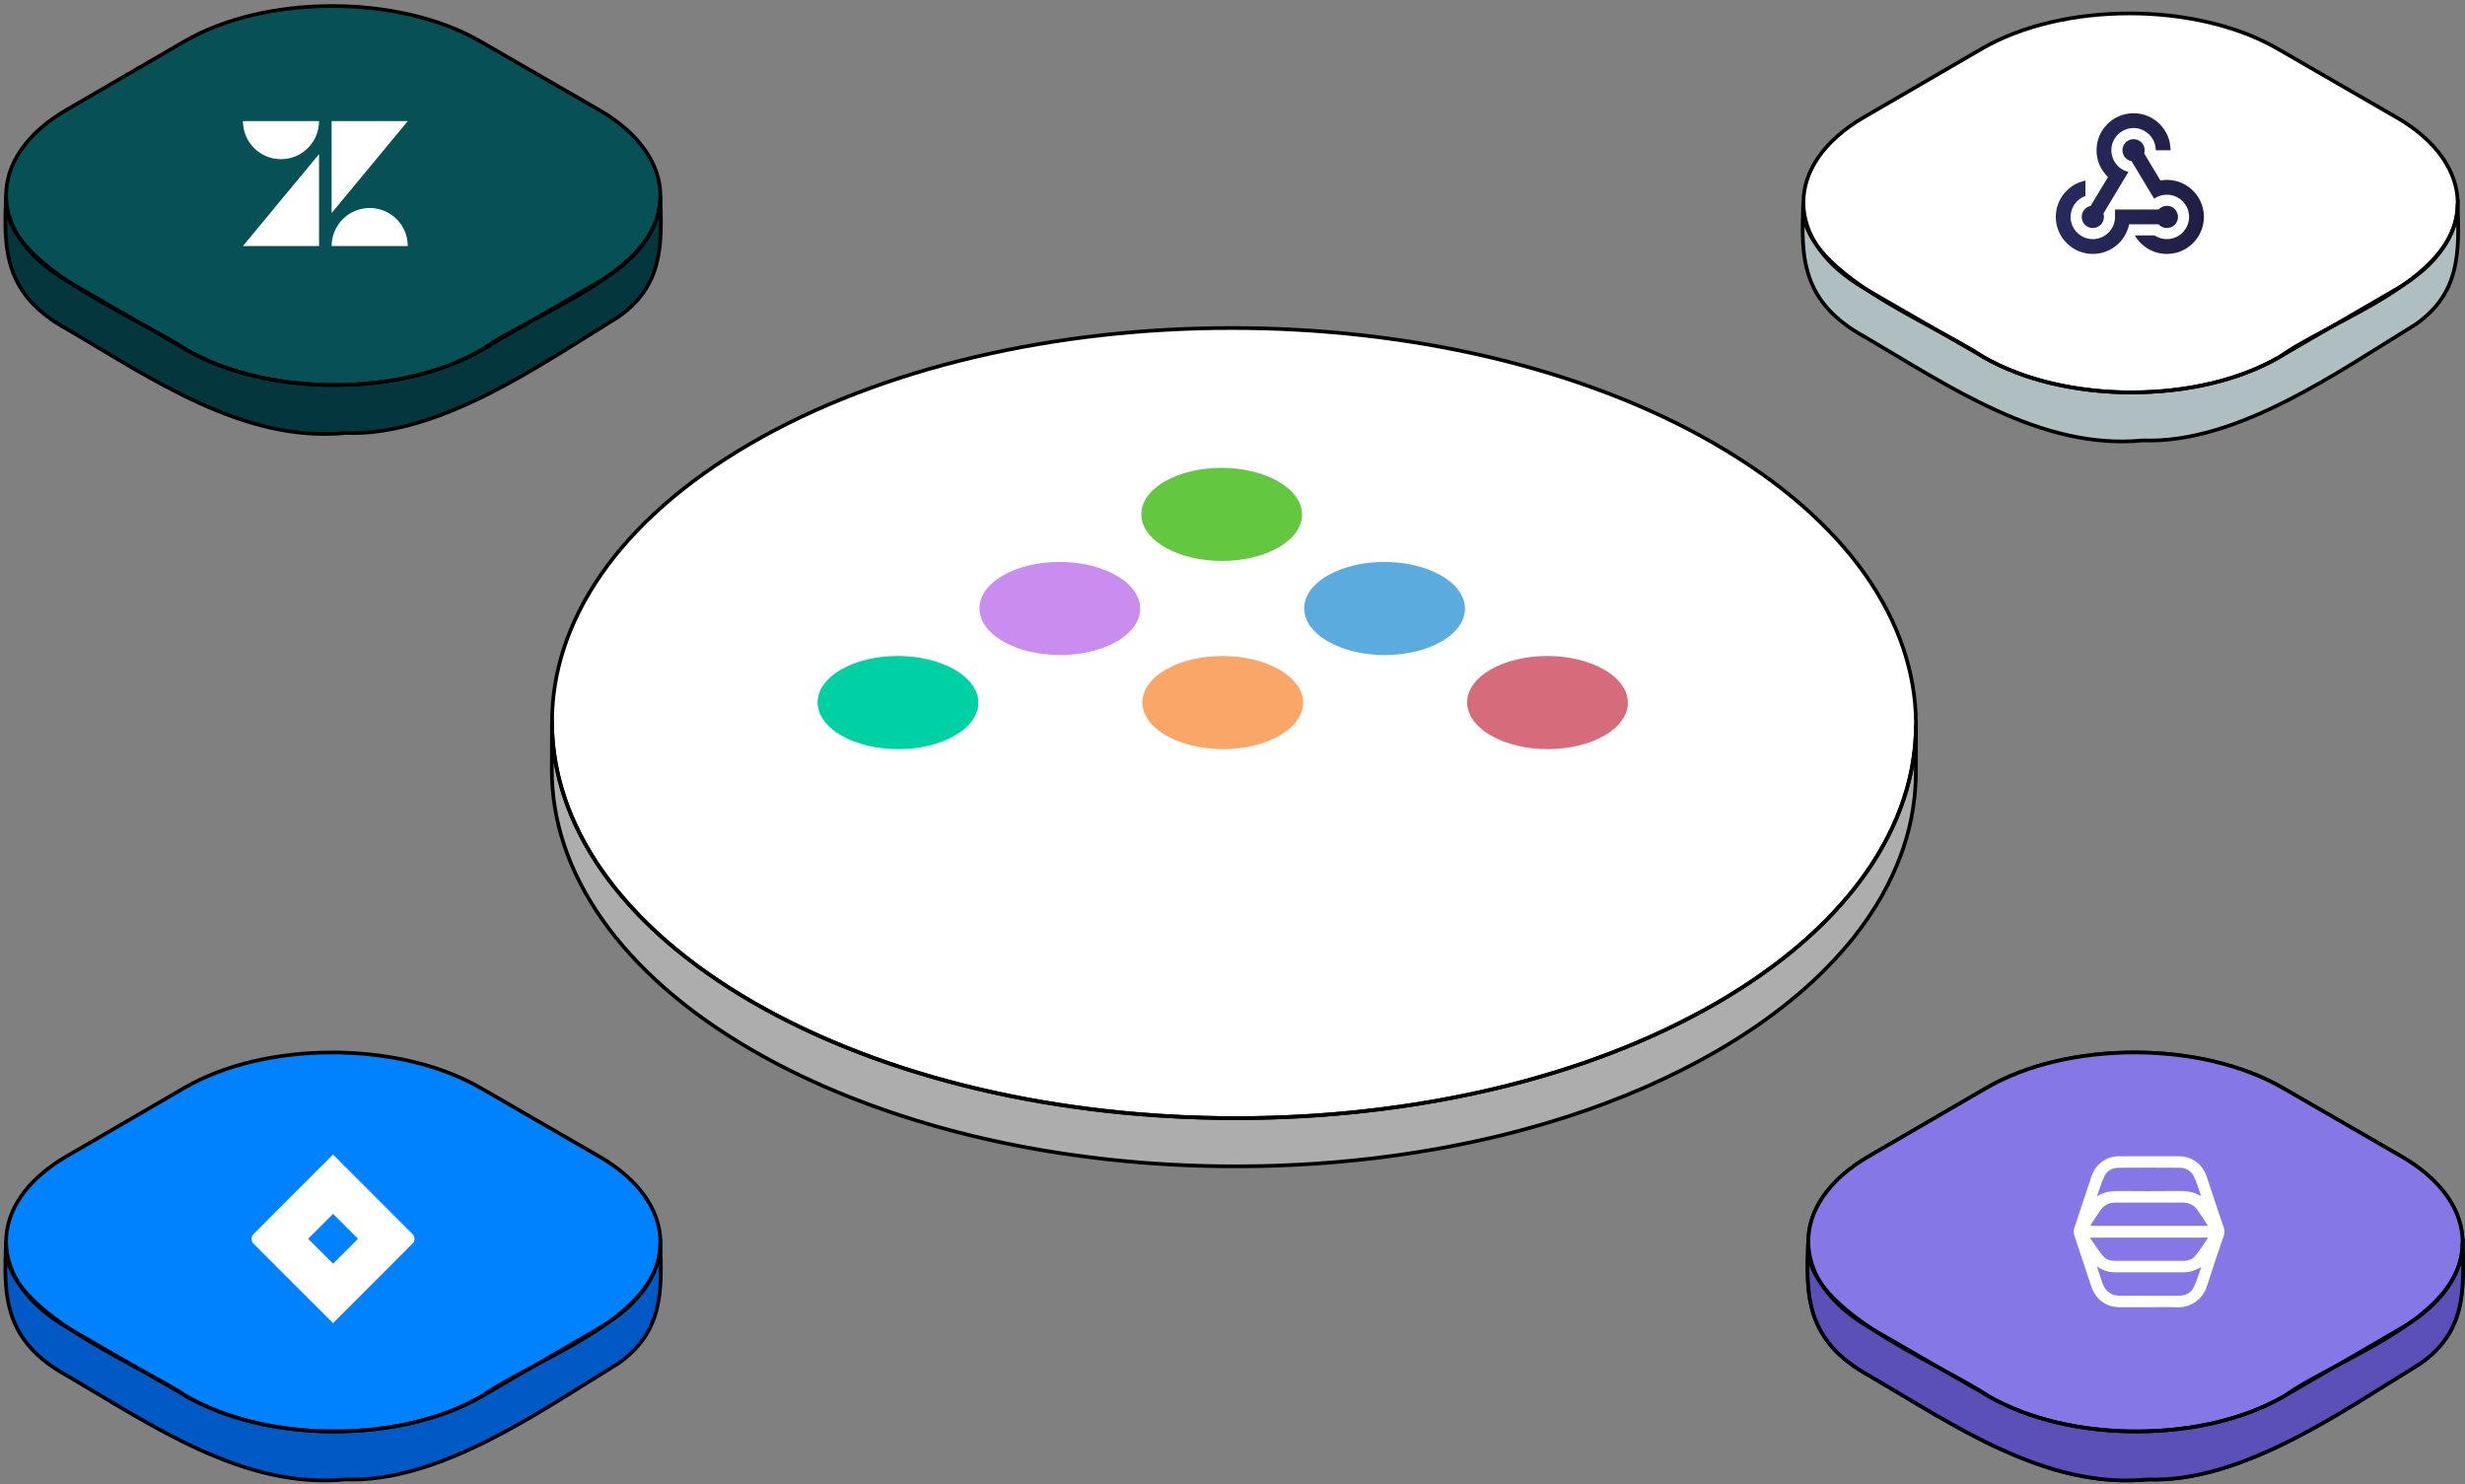 <svg width="387" height="233" viewBox="0 0 387 233" fill="none" xmlns="http://www.w3.org/2000/svg">
<rect x="0" y="0" width="387" height="233" fill="#808080" stroke="none"/>
<g clip-path="url(#clip0_7808_31656)">
<path d="M300.777 115.028C300.766 115.295 300.754 115.568 300.737 115.834C300.725 116.072 300.708 116.304 300.69 116.536C300.667 116.808 300.644 117.075 300.615 117.348C300.592 117.579 300.569 117.811 300.54 118.043C300.505 118.316 300.47 118.588 300.43 118.861C300.395 119.093 300.366 119.319 300.331 119.551C300.285 119.823 300.232 120.102 300.186 120.374C300.145 120.6 300.105 120.826 300.058 121.052C300 121.325 299.943 121.592 299.879 121.864C299.827 122.09 299.78 122.316 299.722 122.543C299.653 122.815 299.577 123.088 299.502 123.366C299.444 123.586 299.386 123.812 299.322 124.033C299.241 124.311 299.154 124.589 299.061 124.868C298.992 125.082 298.928 125.297 298.858 125.511C298.76 125.801 298.655 126.091 298.551 126.375C298.476 126.578 298.412 126.781 298.336 126.984C298.174 127.413 298.006 127.836 297.826 128.259C297.797 128.329 297.768 128.404 297.739 128.474C297.531 128.973 297.31 129.465 297.078 129.958C297.009 130.109 296.928 130.26 296.858 130.411C296.696 130.753 296.527 131.095 296.354 131.431C296.255 131.622 296.151 131.814 296.046 132.005C295.89 132.306 295.727 132.602 295.565 132.898C295.466 133.072 295.362 133.246 295.263 133.42C295.066 133.756 294.869 134.092 294.666 134.429C294.545 134.626 294.423 134.823 294.295 135.02C294.098 135.333 293.901 135.64 293.692 135.953C293.559 136.156 293.42 136.359 293.281 136.562C293.072 136.87 292.857 137.171 292.637 137.478C292.492 137.675 292.353 137.878 292.202 138.076C291.97 138.389 291.732 138.702 291.489 139.015C291.35 139.195 291.216 139.374 291.072 139.554C290.637 140.099 290.19 140.644 289.732 141.183C289.657 141.276 289.57 141.363 289.494 141.456C289.1 141.908 288.694 142.36 288.283 142.813C288.132 142.975 287.975 143.143 287.819 143.305C287.436 143.711 287.048 144.111 286.653 144.511C286.514 144.651 286.381 144.79 286.242 144.929C285.714 145.456 285.169 145.972 284.612 146.494C284.404 146.686 284.189 146.877 283.98 147.068C283.714 147.312 283.447 147.55 283.175 147.793C282.948 147.99 282.722 148.182 282.49 148.379C282.218 148.616 281.94 148.848 281.661 149.08C281.424 149.277 281.186 149.469 280.942 149.66C280.658 149.892 280.374 150.118 280.084 150.35C279.835 150.547 279.58 150.738 279.325 150.936C279.035 151.156 278.745 151.382 278.449 151.602C278.188 151.799 277.922 151.991 277.655 152.182C277.353 152.402 277.058 152.617 276.75 152.837C276.478 153.029 276.2 153.22 275.927 153.411C275.62 153.626 275.307 153.84 274.994 154.049C274.709 154.24 274.42 154.426 274.135 154.617C273.817 154.826 273.498 155.035 273.173 155.244C272.877 155.429 272.582 155.615 272.28 155.8C271.95 156.003 271.619 156.212 271.289 156.415C270.761 156.734 270.228 157.053 269.688 157.366C268.888 157.829 268.076 158.282 267.259 158.728C267.021 158.856 266.783 158.983 266.546 159.111C265.914 159.453 265.276 159.783 264.632 160.114C264.412 160.224 264.198 160.34 263.977 160.45C263.142 160.873 262.296 161.285 261.443 161.685C261.293 161.755 261.142 161.824 260.991 161.894C260.272 162.23 259.548 162.561 258.817 162.885C258.556 163.001 258.295 163.117 258.034 163.227C257.321 163.535 256.602 163.842 255.877 164.138C255.698 164.213 255.518 164.288 255.338 164.364C254.445 164.723 253.547 165.077 252.642 165.425C252.416 165.512 252.19 165.593 251.964 165.68C251.256 165.947 250.543 166.208 249.824 166.463C249.552 166.561 249.279 166.654 249.007 166.753C248.143 167.054 247.279 167.344 246.409 167.628C246.34 167.651 246.27 167.675 246.195 167.698C245.406 167.953 244.612 168.202 243.812 168.446C243.62 168.504 243.423 168.562 243.226 168.62C242.617 168.799 242.014 168.985 241.4 169.159C241.098 169.246 240.791 169.327 240.489 169.414C239.979 169.553 239.475 169.698 238.964 169.837C238.628 169.93 238.286 170.017 237.944 170.104C237.463 170.231 236.987 170.353 236.506 170.475C236.147 170.562 235.787 170.649 235.428 170.736C234.958 170.852 234.494 170.962 234.025 171.072C233.653 171.159 233.282 171.24 232.911 171.327C232.453 171.432 231.989 171.536 231.526 171.635C231.149 171.716 230.766 171.797 230.383 171.872C229.925 171.971 229.467 172.064 229.003 172.156C228.615 172.232 228.232 172.307 227.844 172.383C227.386 172.47 226.928 172.556 226.464 172.643C226.128 172.707 225.791 172.765 225.455 172.823C224.672 172.962 223.89 173.096 223.101 173.223C222.858 173.264 222.608 173.304 222.365 173.345C221.356 173.507 220.347 173.658 219.332 173.797C219.112 173.826 218.897 173.855 218.677 173.884C217.86 173.994 217.036 174.105 216.219 174.203C215.911 174.238 215.604 174.279 215.291 174.313C214.445 174.412 213.598 174.505 212.746 174.592C212.549 174.609 212.351 174.632 212.154 174.655C211.232 174.748 210.311 174.829 209.389 174.91C209.238 174.922 209.081 174.934 208.931 174.945C208.159 175.009 207.388 175.067 206.611 175.119C206.293 175.142 205.968 175.16 205.649 175.177C205.04 175.218 204.431 175.253 203.817 175.282C203.457 175.299 203.098 175.316 202.738 175.334C202.159 175.363 201.579 175.386 200.999 175.409C200.616 175.421 200.234 175.438 199.851 175.45C199.364 175.467 198.877 175.479 198.39 175.49C197.99 175.502 197.59 175.508 197.19 175.513C196.697 175.519 196.204 175.525 195.717 175.531C195.323 175.531 194.923 175.537 194.528 175.537C194.03 175.537 193.531 175.537 193.032 175.537C192.644 175.537 192.255 175.537 191.867 175.531C191.357 175.525 190.847 175.513 190.336 175.502C189.959 175.496 189.577 175.49 189.2 175.479C188.73 175.467 188.261 175.45 187.791 175.432C187.391 175.421 186.991 175.409 186.591 175.392C186.115 175.374 185.64 175.351 185.164 175.328C184.77 175.311 184.382 175.293 183.987 175.27C183.5 175.241 183.019 175.212 182.538 175.183C182.155 175.16 181.773 175.137 181.396 175.113C180.897 175.079 180.398 175.038 179.894 175.003C179.529 174.974 179.163 174.951 178.804 174.922C178.288 174.882 177.772 174.829 177.256 174.783C176.914 174.754 176.566 174.725 176.224 174.69C175.644 174.632 175.07 174.568 174.49 174.51C174.212 174.481 173.928 174.452 173.65 174.423C172.791 174.325 171.939 174.226 171.087 174.116C170.977 174.105 170.866 174.087 170.756 174.07C170.014 173.977 169.272 173.878 168.536 173.774C168.321 173.745 168.112 173.71 167.898 173.681C167.243 173.589 166.588 173.49 165.938 173.386C165.619 173.333 165.3 173.281 164.981 173.229C164.442 173.142 163.897 173.055 163.358 172.962C163.004 172.899 162.651 172.835 162.297 172.771C161.793 172.678 161.288 172.591 160.789 172.499C160.424 172.429 160.059 172.354 159.694 172.284C159.207 172.191 158.725 172.093 158.244 171.994C157.902 171.925 157.554 171.849 157.212 171.78C156.655 171.664 156.105 171.542 155.548 171.42C155.2 171.345 154.846 171.264 154.499 171.182C153.954 171.055 153.409 170.927 152.869 170.8C152.527 170.719 152.191 170.637 151.849 170.55C151.281 170.411 150.718 170.266 150.15 170.116C149.843 170.034 149.535 169.959 149.234 169.878C148.538 169.692 147.848 169.501 147.158 169.31C146.996 169.263 146.828 169.217 146.665 169.17C145.674 168.886 144.694 168.591 143.714 168.289C143.453 168.208 143.187 168.127 142.926 168.046C142.137 167.796 141.349 167.541 140.566 167.28C140.351 167.211 140.137 167.141 139.922 167.066C138.966 166.741 138.015 166.405 137.07 166.063C136.861 165.987 136.652 165.906 136.449 165.831C135.684 165.547 134.919 165.257 134.165 164.961C133.933 164.868 133.707 164.781 133.475 164.689C132.298 164.219 131.132 163.738 129.979 163.239C129.782 163.152 129.59 163.071 129.393 162.984C128.239 162.479 127.097 161.958 125.972 161.424C125.804 161.343 125.636 161.262 125.462 161.181C124.314 160.63 123.178 160.062 122.064 159.476C121.954 159.418 121.844 159.354 121.728 159.296C120.557 158.676 119.403 158.044 118.267 157.389C97.156 145.201 86.615 129.205 86.662 113.231L86.638 120.792C86.592 136.765 97.139 152.762 118.243 164.949C119.374 165.605 120.534 166.237 121.705 166.857C121.815 166.915 121.931 166.979 122.041 167.037C123.16 167.622 124.291 168.191 125.439 168.741C125.607 168.823 125.775 168.904 125.949 168.985C127.074 169.518 128.216 170.04 129.364 170.545C129.561 170.632 129.753 170.713 129.95 170.8C131.104 171.298 132.269 171.78 133.446 172.249C133.527 172.284 133.608 172.319 133.689 172.348C133.84 172.406 133.991 172.458 134.136 172.516C134.895 172.812 135.655 173.102 136.42 173.386C136.629 173.461 136.832 173.542 137.041 173.618C137.986 173.96 138.937 174.296 139.893 174.621C140.108 174.696 140.322 174.766 140.537 174.835C141.32 175.096 142.102 175.351 142.897 175.6C143.158 175.682 143.419 175.769 143.685 175.85C144.665 176.151 145.645 176.447 146.636 176.731C146.654 176.731 146.671 176.743 146.689 176.748C146.839 176.789 146.984 176.83 147.135 176.87C147.825 177.062 148.515 177.253 149.211 177.438C149.518 177.52 149.825 177.595 150.127 177.676C150.689 177.821 151.258 177.966 151.826 178.111C152.162 178.192 152.504 178.279 152.846 178.36C153.391 178.494 153.936 178.621 154.481 178.743C154.829 178.824 155.177 178.9 155.525 178.981C156.076 179.102 156.632 179.224 157.189 179.34C157.415 179.387 157.635 179.439 157.856 179.485C157.977 179.508 158.099 179.532 158.215 179.555C158.696 179.653 159.183 179.746 159.665 179.845C160.03 179.914 160.395 179.99 160.766 180.059C161.265 180.152 161.769 180.245 162.274 180.332C162.627 180.395 162.981 180.459 163.335 180.523C163.874 180.616 164.413 180.703 164.958 180.79C165.277 180.842 165.596 180.894 165.915 180.946C166.57 181.051 167.225 181.143 167.88 181.242C168.078 181.271 168.275 181.3 168.472 181.329C168.483 181.329 168.501 181.329 168.512 181.329C169.255 181.433 170.003 181.532 170.751 181.63C170.855 181.642 170.959 181.659 171.064 181.671C171.916 181.781 172.768 181.88 173.626 181.978C173.905 182.007 174.189 182.036 174.467 182.065C175.047 182.129 175.621 182.187 176.201 182.245C176.543 182.28 176.891 182.309 177.233 182.338C177.749 182.384 178.265 182.436 178.781 182.477C178.816 182.477 178.85 182.483 178.879 182.489C179.21 182.518 179.54 182.535 179.871 182.564C180.369 182.604 180.868 182.645 181.373 182.674C181.755 182.703 182.138 182.72 182.515 182.744C182.996 182.773 183.483 182.807 183.964 182.831C184.359 182.854 184.747 182.871 185.141 182.889C185.617 182.912 186.092 182.935 186.568 182.952C186.968 182.97 187.368 182.981 187.768 182.993C188.237 183.01 188.707 183.028 189.177 183.039C189.264 183.039 189.345 183.045 189.432 183.045C189.728 183.051 190.023 183.057 190.313 183.063C190.823 183.074 191.334 183.086 191.844 183.092C192.232 183.092 192.621 183.097 193.009 183.097C193.508 183.097 194.006 183.097 194.505 183.097C194.899 183.097 195.299 183.097 195.694 183.092C196.187 183.092 196.679 183.08 197.166 183.074C197.566 183.068 197.967 183.057 198.367 183.051C198.854 183.039 199.341 183.028 199.828 183.01C200.019 183.005 200.21 182.999 200.396 182.993C200.587 182.987 200.779 182.976 200.976 182.97C201.556 182.947 202.135 182.923 202.715 182.894C203.075 182.877 203.434 182.86 203.794 182.842C204.402 182.807 205.011 182.773 205.626 182.738C205.95 182.72 206.269 182.697 206.588 182.68C207.359 182.628 208.136 182.57 208.907 182.506C209.058 182.494 209.215 182.483 209.365 182.471C210.287 182.396 211.209 182.309 212.131 182.216C212.178 182.216 212.224 182.21 212.276 182.204C212.427 182.187 212.572 182.17 212.723 182.158C213.575 182.071 214.421 181.978 215.268 181.88C215.575 181.845 215.882 181.804 216.196 181.77C217.019 181.671 217.836 181.561 218.654 181.451C218.874 181.422 219.095 181.393 219.309 181.364C220.324 181.219 221.333 181.068 222.342 180.911C222.585 180.871 222.834 180.83 223.078 180.79C223.866 180.662 224.649 180.529 225.438 180.39C225.6 180.361 225.768 180.337 225.936 180.303C226.104 180.274 226.273 180.239 226.441 180.21C226.905 180.123 227.368 180.036 227.826 179.949C228.209 179.874 228.598 179.798 228.98 179.723C229.444 179.63 229.908 179.537 230.366 179.439C230.743 179.358 231.12 179.282 231.502 179.201C231.966 179.102 232.43 178.998 232.894 178.894C233.265 178.813 233.63 178.726 234.001 178.644C234.471 178.534 234.941 178.418 235.41 178.308C235.77 178.221 236.129 178.134 236.483 178.047C236.964 177.925 237.44 177.804 237.921 177.676C238.263 177.589 238.599 177.502 238.941 177.409C239.452 177.27 239.962 177.131 240.466 176.986C240.768 176.899 241.075 176.818 241.376 176.731C241.991 176.557 242.594 176.377 243.203 176.192C243.394 176.134 243.591 176.076 243.788 176.018C244.589 175.774 245.383 175.525 246.171 175.27C246.183 175.27 246.2 175.264 246.212 175.258C246.27 175.241 246.328 175.218 246.386 175.2C247.256 174.916 248.125 174.621 248.984 174.325C249.256 174.232 249.529 174.134 249.801 174.035C250.52 173.78 251.233 173.519 251.941 173.252C252.167 173.165 252.393 173.084 252.619 172.997C253.523 172.655 254.422 172.301 255.315 171.936C255.495 171.861 255.674 171.785 255.854 171.71C256.579 171.414 257.298 171.107 258.011 170.8C258.272 170.684 258.533 170.574 258.794 170.458C259.524 170.133 260.249 169.802 260.968 169.466C261.119 169.397 261.27 169.327 261.42 169.257C262.273 168.852 263.119 168.44 263.954 168.022C264.174 167.912 264.389 167.796 264.609 167.686C265.253 167.356 265.891 167.025 266.523 166.683C266.76 166.556 266.998 166.428 267.236 166.3C268.053 165.854 268.865 165.402 269.665 164.938C270.106 164.683 270.541 164.422 270.97 164.167C271.068 164.109 271.167 164.045 271.265 163.987C271.602 163.784 271.932 163.581 272.257 163.372C272.553 163.187 272.854 163.001 273.15 162.816C273.474 162.607 273.793 162.398 274.112 162.19C274.402 161.998 274.686 161.813 274.97 161.621C275.283 161.407 275.597 161.192 275.904 160.984C276.182 160.792 276.46 160.601 276.727 160.41C277.034 160.195 277.33 159.975 277.632 159.754C277.898 159.563 278.165 159.366 278.426 159.175C278.722 158.954 279.012 158.728 279.301 158.508C279.557 158.316 279.812 158.119 280.061 157.922C280.351 157.696 280.635 157.464 280.919 157.232C281.157 157.041 281.4 156.844 281.638 156.652C281.922 156.421 282.195 156.183 282.467 155.951C282.693 155.754 282.925 155.562 283.151 155.365C283.424 155.128 283.691 154.884 283.957 154.641C284.149 154.472 284.34 154.298 284.526 154.13C284.549 154.113 284.566 154.09 284.589 154.072C285.146 153.556 285.691 153.034 286.219 152.507C286.358 152.368 286.497 152.229 286.63 152.089C287.03 151.689 287.419 151.283 287.796 150.883C287.952 150.721 288.103 150.553 288.259 150.391C288.671 149.938 289.077 149.486 289.471 149.034C289.547 148.941 289.634 148.854 289.709 148.761C290.173 148.222 290.619 147.677 291.048 147.132C291.083 147.086 291.124 147.039 291.158 146.999C291.263 146.865 291.361 146.732 291.46 146.599C291.703 146.286 291.941 145.972 292.173 145.659C292.318 145.462 292.463 145.259 292.602 145.062C292.823 144.761 293.037 144.453 293.246 144.146C293.385 143.943 293.524 143.74 293.657 143.537C293.86 143.23 294.063 142.917 294.26 142.604C294.382 142.407 294.51 142.21 294.631 142.012C294.834 141.676 295.032 141.34 295.229 141.004C295.31 140.864 295.391 140.731 295.472 140.592C295.495 140.551 295.513 140.516 295.536 140.476C295.704 140.18 295.861 139.879 296.017 139.577C296.116 139.386 296.226 139.195 296.325 139.009C296.498 138.673 296.661 138.331 296.823 137.989C296.899 137.838 296.974 137.681 297.049 137.531C297.281 137.038 297.502 136.545 297.71 136.046C297.739 135.977 297.768 135.901 297.797 135.832C297.971 135.408 298.145 134.979 298.307 134.556C298.313 134.539 298.319 134.521 298.331 134.504C298.4 134.318 298.458 134.133 298.528 133.947C298.632 133.657 298.737 133.368 298.835 133.083C298.905 132.869 298.968 132.654 299.038 132.44C299.125 132.162 299.218 131.883 299.299 131.605C299.363 131.385 299.421 131.158 299.479 130.938C299.554 130.666 299.629 130.393 299.699 130.115C299.757 129.889 299.803 129.663 299.856 129.436C299.919 129.164 299.977 128.897 300.035 128.625C300.047 128.578 300.058 128.532 300.064 128.48C300.099 128.3 300.128 128.12 300.163 127.946C300.215 127.674 300.267 127.396 300.308 127.123C300.343 126.897 300.377 126.665 300.406 126.439C300.447 126.166 300.488 125.894 300.516 125.621C300.545 125.389 300.569 125.157 300.592 124.926C300.621 124.653 300.644 124.386 300.667 124.114C300.685 123.882 300.696 123.644 300.714 123.412C300.731 123.146 300.743 122.873 300.754 122.606C300.754 122.519 300.766 122.432 300.766 122.345C300.777 122.032 300.777 121.719 300.783 121.406L300.806 113.846C300.806 114.246 300.795 114.646 300.777 115.046V115.028Z" fill="#ADADAD"/>
<path d="M269.196 69.664C311.139 93.883 311.365 133.147 269.694 157.366C228.018 181.584 160.227 181.584 118.278 157.366C76.329 133.147 76.109 93.883 117.786 69.659C159.456 45.44 227.247 45.44 269.196 69.659V69.664Z" fill="white"/>
<path d="M300.777 115.028C300.766 115.295 300.754 115.568 300.737 115.834C300.725 116.072 300.708 116.304 300.69 116.536C300.667 116.808 300.644 117.075 300.615 117.348C300.592 117.579 300.569 117.811 300.54 118.043C300.505 118.316 300.47 118.588 300.43 118.861C300.395 119.093 300.366 119.319 300.331 119.551C300.285 119.823 300.232 120.102 300.186 120.374C300.145 120.6 300.105 120.826 300.058 121.052C300 121.325 299.943 121.592 299.879 121.864C299.827 122.09 299.78 122.316 299.722 122.543C299.653 122.815 299.577 123.088 299.502 123.366C299.444 123.586 299.386 123.812 299.322 124.033C299.241 124.311 299.154 124.589 299.061 124.868C298.992 125.082 298.928 125.297 298.858 125.511C298.76 125.801 298.655 126.091 298.551 126.375C298.476 126.578 298.412 126.781 298.336 126.984C298.174 127.413 298.006 127.836 297.826 128.259C297.797 128.329 297.768 128.404 297.739 128.474C297.531 128.973 297.31 129.465 297.078 129.958C297.009 130.109 296.928 130.26 296.858 130.411C296.696 130.753 296.527 131.095 296.354 131.431C296.255 131.622 296.151 131.814 296.046 132.005C295.89 132.306 295.727 132.602 295.565 132.898C295.466 133.072 295.362 133.246 295.263 133.42C295.066 133.756 294.869 134.092 294.666 134.429C294.545 134.626 294.423 134.823 294.295 135.02C294.098 135.333 293.901 135.64 293.692 135.953C293.559 136.156 293.42 136.359 293.281 136.562C293.072 136.87 292.857 137.171 292.637 137.478C292.492 137.675 292.353 137.878 292.202 138.076C291.97 138.389 291.732 138.702 291.489 139.015C291.35 139.195 291.216 139.374 291.072 139.554C290.637 140.099 290.19 140.644 289.732 141.183C289.657 141.276 289.57 141.363 289.494 141.456C289.1 141.908 288.694 142.36 288.283 142.813C288.132 142.975 287.975 143.143 287.819 143.305C287.436 143.711 287.048 144.111 286.653 144.511C286.514 144.651 286.381 144.79 286.242 144.929C285.714 145.456 285.169 145.972 284.612 146.494C284.404 146.686 284.189 146.877 283.98 147.068C283.714 147.312 283.447 147.55 283.175 147.793C282.948 147.99 282.722 148.182 282.49 148.379C282.218 148.616 281.94 148.848 281.661 149.08C281.424 149.277 281.186 149.469 280.942 149.66C280.658 149.892 280.374 150.118 280.084 150.35C279.835 150.547 279.58 150.738 279.325 150.936C279.035 151.156 278.745 151.382 278.449 151.602C278.188 151.799 277.922 151.991 277.655 152.182C277.353 152.402 277.058 152.617 276.75 152.837C276.478 153.029 276.2 153.22 275.927 153.411C275.62 153.626 275.307 153.84 274.994 154.049C274.709 154.24 274.42 154.426 274.135 154.617C273.817 154.826 273.498 155.035 273.173 155.244C272.877 155.429 272.582 155.615 272.28 155.8C271.95 156.003 271.619 156.212 271.289 156.415C270.761 156.734 270.228 157.053 269.688 157.366C268.888 157.829 268.076 158.282 267.259 158.728C267.021 158.856 266.783 158.983 266.546 159.111C265.914 159.453 265.276 159.783 264.632 160.114C264.412 160.224 264.198 160.34 263.977 160.45C263.142 160.873 262.296 161.285 261.444 161.685C261.293 161.755 261.142 161.824 260.991 161.894C260.272 162.23 259.548 162.561 258.817 162.885C258.556 163.001 258.295 163.117 258.034 163.227C257.321 163.535 256.602 163.842 255.877 164.138C255.698 164.213 255.518 164.288 255.338 164.364C254.445 164.723 253.547 165.077 252.642 165.425C252.416 165.512 252.19 165.593 251.964 165.68C251.256 165.947 250.543 166.208 249.824 166.463C249.552 166.561 249.279 166.654 249.007 166.753C248.143 167.054 247.279 167.344 246.409 167.628C246.34 167.651 246.27 167.675 246.195 167.698C245.406 167.953 244.612 168.202 243.812 168.446C243.62 168.504 243.423 168.562 243.226 168.62C242.617 168.799 242.014 168.985 241.4 169.159C241.098 169.246 240.791 169.327 240.489 169.414C239.979 169.553 239.475 169.698 238.964 169.837C238.628 169.93 238.286 170.017 237.944 170.104C237.463 170.231 236.987 170.353 236.506 170.475C236.147 170.562 235.787 170.649 235.428 170.736C234.958 170.852 234.494 170.962 234.025 171.072C233.653 171.159 233.282 171.24 232.911 171.327C232.453 171.432 231.989 171.536 231.526 171.635C231.149 171.716 230.766 171.797 230.383 171.872C229.925 171.971 229.467 172.064 229.003 172.156C228.615 172.232 228.232 172.307 227.844 172.383C227.386 172.47 226.928 172.556 226.464 172.643C226.128 172.707 225.791 172.765 225.455 172.823C224.672 172.962 223.89 173.096 223.101 173.223C222.858 173.264 222.608 173.304 222.365 173.345C221.356 173.507 220.347 173.658 219.332 173.797C219.112 173.826 218.897 173.855 218.677 173.884C217.86 173.994 217.036 174.105 216.219 174.203C215.911 174.238 215.604 174.279 215.291 174.313C214.445 174.412 213.598 174.505 212.746 174.592C212.549 174.609 212.351 174.632 212.154 174.655C211.232 174.748 210.311 174.829 209.389 174.91C209.238 174.922 209.081 174.934 208.931 174.945C208.159 175.009 207.388 175.067 206.611 175.119C206.293 175.142 205.968 175.16 205.649 175.177C205.04 175.218 204.431 175.253 203.817 175.282C203.457 175.299 203.098 175.316 202.738 175.334C202.159 175.363 201.579 175.386 200.999 175.409C200.616 175.421 200.234 175.438 199.851 175.45C199.364 175.467 198.877 175.479 198.39 175.49C197.99 175.502 197.59 175.508 197.19 175.513C196.697 175.519 196.204 175.525 195.717 175.531C195.323 175.531 194.923 175.537 194.528 175.537C194.03 175.537 193.531 175.537 193.032 175.537C192.644 175.537 192.255 175.537 191.867 175.531C191.357 175.525 190.847 175.513 190.336 175.502C189.959 175.496 189.577 175.49 189.2 175.479C188.73 175.467 188.261 175.45 187.791 175.432C187.391 175.421 186.991 175.409 186.591 175.392C186.115 175.374 185.64 175.351 185.164 175.328C184.77 175.311 184.382 175.293 183.987 175.27C183.5 175.241 183.019 175.212 182.538 175.183C182.155 175.16 181.773 175.137 181.396 175.113C180.897 175.079 180.398 175.038 179.894 175.003C179.529 174.974 179.163 174.951 178.804 174.922C178.288 174.881 177.772 174.829 177.256 174.783C176.914 174.754 176.566 174.725 176.224 174.69C175.644 174.632 175.07 174.568 174.49 174.51C174.212 174.481 173.928 174.452 173.65 174.423C172.791 174.325 171.939 174.226 171.087 174.116C170.977 174.105 170.866 174.087 170.756 174.07C170.014 173.977 169.272 173.878 168.536 173.774C168.321 173.745 168.112 173.71 167.898 173.681C167.243 173.589 166.588 173.49 165.938 173.386C165.619 173.333 165.3 173.281 164.981 173.229C164.442 173.142 163.897 173.055 163.358 172.962C163.004 172.899 162.651 172.835 162.297 172.771C161.793 172.678 161.288 172.591 160.789 172.499C160.424 172.429 160.059 172.354 159.694 172.284C159.207 172.191 158.725 172.093 158.244 171.994C157.902 171.925 157.554 171.849 157.212 171.78C156.655 171.664 156.105 171.542 155.548 171.42C155.2 171.345 154.846 171.264 154.499 171.182C153.954 171.055 153.409 170.927 152.869 170.8C152.527 170.719 152.191 170.637 151.849 170.55C151.281 170.411 150.718 170.266 150.15 170.116C149.843 170.034 149.535 169.959 149.234 169.878C148.538 169.692 147.848 169.501 147.158 169.31C146.996 169.263 146.828 169.217 146.665 169.17C145.674 168.886 144.694 168.591 143.714 168.289C143.453 168.208 143.187 168.127 142.926 168.046C142.137 167.796 141.349 167.541 140.566 167.28C140.351 167.211 140.137 167.141 139.922 167.066C138.966 166.741 138.015 166.405 137.07 166.063C136.861 165.987 136.652 165.906 136.449 165.831C135.684 165.547 134.919 165.257 134.165 164.961C133.933 164.868 133.707 164.781 133.475 164.689C132.298 164.219 131.132 163.738 129.979 163.239C129.782 163.152 129.59 163.071 129.393 162.984C128.239 162.479 127.097 161.958 125.972 161.424C125.804 161.343 125.636 161.262 125.462 161.181C124.314 160.63 123.178 160.062 122.064 159.476C121.954 159.418 121.844 159.354 121.728 159.296C120.557 158.676 119.403 158.044 118.267 157.389C97.156 145.201 86.615 129.205 86.662 113.231L86.638 120.792C86.592 136.765 97.139 152.762 118.243 164.949C119.374 165.605 120.534 166.237 121.705 166.857C121.815 166.915 121.931 166.979 122.041 167.037C123.16 167.622 124.291 168.191 125.439 168.741C125.607 168.823 125.775 168.904 125.949 168.985C127.074 169.518 128.216 170.04 129.364 170.545C129.561 170.632 129.753 170.713 129.95 170.8C131.104 171.298 132.269 171.78 133.446 172.249C133.527 172.284 133.608 172.319 133.689 172.348C133.84 172.406 133.991 172.458 134.136 172.516C134.895 172.812 135.655 173.102 136.42 173.386C136.629 173.461 136.832 173.542 137.041 173.618C137.986 173.96 138.937 174.296 139.893 174.621C140.108 174.696 140.322 174.766 140.537 174.835C141.32 175.096 142.102 175.351 142.897 175.6C143.158 175.682 143.419 175.769 143.685 175.85C144.665 176.151 145.645 176.447 146.636 176.731C146.654 176.731 146.671 176.743 146.689 176.748C146.839 176.789 146.984 176.83 147.135 176.87C147.825 177.062 148.515 177.253 149.211 177.438C149.518 177.52 149.825 177.595 150.127 177.676C150.689 177.821 151.258 177.966 151.826 178.111C152.162 178.192 152.504 178.279 152.846 178.36C153.391 178.494 153.936 178.621 154.481 178.743C154.829 178.824 155.177 178.9 155.525 178.981C156.076 179.102 156.632 179.224 157.189 179.34C157.415 179.387 157.635 179.439 157.856 179.485C157.977 179.508 158.099 179.532 158.215 179.555C158.696 179.653 159.183 179.746 159.665 179.845C160.03 179.914 160.395 179.99 160.766 180.059C161.265 180.152 161.769 180.245 162.274 180.332C162.627 180.395 162.981 180.459 163.335 180.523C163.874 180.616 164.413 180.703 164.958 180.79C165.277 180.842 165.596 180.894 165.915 180.946C166.57 181.051 167.225 181.143 167.88 181.242C168.078 181.271 168.275 181.3 168.472 181.329C168.483 181.329 168.501 181.329 168.512 181.329C169.255 181.433 170.003 181.532 170.751 181.63C170.855 181.642 170.959 181.659 171.064 181.671C171.916 181.781 172.768 181.88 173.626 181.978C173.905 182.007 174.189 182.036 174.467 182.065C175.047 182.129 175.621 182.187 176.201 182.245C176.543 182.28 176.891 182.309 177.233 182.338C177.749 182.384 178.265 182.436 178.781 182.477C178.816 182.477 178.85 182.483 178.879 182.489C179.21 182.518 179.54 182.535 179.871 182.564C180.369 182.604 180.868 182.645 181.373 182.674C181.755 182.703 182.138 182.72 182.515 182.744C182.996 182.773 183.483 182.807 183.964 182.831C184.359 182.854 184.747 182.871 185.141 182.889C185.617 182.912 186.092 182.935 186.568 182.952C186.968 182.97 187.368 182.981 187.768 182.993C188.237 183.01 188.707 183.028 189.177 183.039C189.264 183.039 189.345 183.045 189.432 183.045C189.728 183.051 190.023 183.057 190.313 183.063C190.823 183.074 191.334 183.086 191.844 183.092C192.232 183.092 192.621 183.097 193.009 183.097C193.508 183.097 194.006 183.097 194.505 183.097C194.899 183.097 195.299 183.097 195.694 183.092C196.187 183.092 196.679 183.08 197.166 183.074C197.566 183.068 197.967 183.057 198.367 183.051C198.854 183.039 199.341 183.028 199.828 183.01C200.019 183.005 200.21 182.999 200.396 182.993C200.587 182.987 200.779 182.976 200.976 182.97C201.556 182.947 202.135 182.923 202.715 182.894C203.075 182.877 203.434 182.86 203.794 182.842C204.402 182.807 205.011 182.773 205.626 182.738C205.95 182.72 206.269 182.697 206.588 182.68C207.359 182.628 208.136 182.57 208.907 182.506C209.058 182.494 209.215 182.483 209.365 182.471C210.287 182.396 211.209 182.309 212.131 182.216C212.178 182.216 212.224 182.21 212.276 182.204C212.427 182.187 212.572 182.17 212.723 182.158C213.575 182.071 214.421 181.978 215.268 181.88C215.575 181.845 215.882 181.804 216.196 181.77C217.019 181.671 217.836 181.561 218.654 181.451C218.874 181.422 219.095 181.393 219.309 181.364C220.324 181.219 221.333 181.068 222.342 180.911C222.585 180.871 222.834 180.83 223.078 180.79C223.866 180.662 224.649 180.529 225.438 180.39C225.6 180.361 225.768 180.337 225.936 180.303C226.104 180.274 226.273 180.239 226.441 180.21C226.905 180.123 227.368 180.036 227.826 179.949C228.209 179.874 228.598 179.798 228.98 179.723C229.444 179.63 229.908 179.537 230.366 179.439C230.743 179.358 231.12 179.282 231.502 179.201C231.966 179.102 232.43 178.998 232.894 178.894C233.265 178.813 233.63 178.726 234.001 178.644C234.471 178.534 234.941 178.418 235.41 178.308C235.77 178.221 236.129 178.134 236.483 178.047C236.964 177.925 237.44 177.804 237.921 177.676C238.263 177.589 238.599 177.502 238.941 177.409C239.452 177.27 239.962 177.131 240.466 176.986C240.768 176.899 241.075 176.818 241.376 176.731C241.991 176.557 242.594 176.377 243.203 176.192C243.394 176.134 243.591 176.076 243.788 176.018C244.589 175.774 245.383 175.525 246.171 175.27C246.183 175.27 246.2 175.264 246.212 175.258C246.27 175.241 246.328 175.218 246.386 175.2C247.256 174.916 248.125 174.621 248.984 174.325C249.256 174.232 249.529 174.134 249.801 174.035C250.52 173.78 251.233 173.519 251.941 173.252C252.167 173.165 252.393 173.084 252.619 172.997C253.523 172.655 254.422 172.301 255.315 171.936C255.495 171.861 255.674 171.785 255.854 171.71C256.579 171.414 257.298 171.107 258.011 170.8C258.272 170.684 258.533 170.574 258.794 170.458C259.524 170.133 260.249 169.802 260.968 169.466C261.119 169.397 261.27 169.327 261.42 169.257C262.273 168.852 263.119 168.44 263.954 168.022C264.174 167.912 264.389 167.796 264.609 167.686C265.253 167.356 265.891 167.025 266.523 166.683C266.76 166.556 266.998 166.428 267.236 166.3C268.053 165.854 268.865 165.402 269.665 164.938C270.106 164.683 270.541 164.422 270.97 164.167C271.068 164.109 271.167 164.045 271.265 163.987C271.602 163.784 271.932 163.581 272.257 163.372C272.553 163.187 272.854 163.001 273.15 162.816C273.474 162.607 273.793 162.398 274.112 162.19C274.402 161.998 274.686 161.813 274.97 161.621C275.283 161.407 275.597 161.192 275.904 160.984C276.182 160.792 276.46 160.601 276.727 160.41C277.034 160.195 277.33 159.975 277.632 159.754C277.898 159.563 278.165 159.366 278.426 159.175C278.722 158.954 279.012 158.728 279.301 158.508C279.557 158.316 279.812 158.119 280.061 157.922C280.351 157.696 280.635 157.464 280.919 157.232C281.157 157.041 281.4 156.844 281.638 156.652C281.922 156.421 282.195 156.183 282.467 155.951C282.693 155.754 282.925 155.562 283.151 155.365C283.424 155.128 283.691 154.884 283.957 154.641C284.149 154.472 284.34 154.298 284.526 154.13C284.549 154.113 284.566 154.09 284.589 154.072C285.146 153.556 285.691 153.034 286.219 152.507C286.358 152.368 286.497 152.229 286.63 152.089C287.03 151.689 287.419 151.283 287.796 150.883C287.952 150.721 288.103 150.553 288.259 150.391C288.671 149.938 289.077 149.486 289.471 149.034C289.547 148.941 289.634 148.854 289.709 148.761C290.173 148.222 290.619 147.677 291.048 147.132C291.083 147.086 291.124 147.039 291.158 146.999C291.263 146.865 291.361 146.732 291.46 146.599C291.703 146.286 291.941 145.972 292.173 145.659C292.318 145.462 292.463 145.259 292.602 145.062C292.823 144.761 293.037 144.453 293.246 144.146C293.385 143.943 293.524 143.74 293.657 143.537C293.86 143.23 294.063 142.917 294.26 142.604C294.382 142.407 294.51 142.21 294.631 142.012C294.834 141.676 295.032 141.34 295.229 141.004C295.31 140.864 295.391 140.731 295.472 140.592C295.495 140.551 295.513 140.516 295.536 140.476C295.704 140.18 295.861 139.879 296.017 139.577C296.116 139.386 296.226 139.195 296.325 139.009C296.498 138.673 296.661 138.331 296.823 137.989C296.899 137.838 296.974 137.681 297.049 137.531C297.281 137.038 297.502 136.545 297.71 136.046C297.739 135.977 297.768 135.901 297.797 135.832C297.971 135.408 298.145 134.979 298.307 134.556C298.313 134.539 298.319 134.521 298.331 134.504C298.4 134.318 298.458 134.133 298.528 133.947C298.632 133.657 298.737 133.368 298.835 133.083C298.905 132.869 298.968 132.654 299.038 132.44C299.125 132.162 299.218 131.883 299.299 131.605C299.363 131.385 299.421 131.158 299.479 130.938C299.554 130.666 299.629 130.393 299.699 130.115C299.757 129.889 299.803 129.663 299.856 129.436C299.919 129.164 299.977 128.897 300.035 128.625C300.047 128.578 300.058 128.532 300.064 128.48C300.099 128.3 300.128 128.12 300.163 127.946C300.215 127.674 300.267 127.396 300.308 127.123C300.343 126.897 300.377 126.665 300.406 126.439C300.447 126.166 300.488 125.894 300.517 125.621C300.545 125.389 300.569 125.157 300.592 124.926C300.621 124.653 300.644 124.386 300.667 124.114C300.685 123.882 300.696 123.644 300.714 123.412C300.731 123.146 300.743 122.873 300.754 122.606C300.754 122.519 300.766 122.432 300.766 122.345C300.777 122.032 300.777 121.719 300.783 121.406L300.806 113.846C300.806 114.246 300.795 114.646 300.777 115.046V115.028Z" stroke="black" stroke-width="0.58" stroke-miterlimit="10"/>
<path d="M269.196 69.664C311.139 93.883 311.365 133.147 269.694 157.366C228.018 181.584 160.227 181.584 118.278 157.366C76.329 133.147 76.109 93.883 117.786 69.659C159.456 45.44 227.247 45.44 269.196 69.659V69.664Z" stroke="black" stroke-width="0.58" stroke-miterlimit="10"/>
<path d="M200.697 75.59C205.637 78.443 205.666 83.069 200.755 85.928C195.844 88.781 187.854 88.781 182.909 85.928C177.963 83.075 177.94 78.443 182.851 75.59C187.762 72.737 195.751 72.737 200.697 75.59Z" fill="#63C740"/>
<path d="M226.272 90.358C231.218 93.21 231.241 97.837 226.33 100.695C221.419 103.548 213.43 103.548 208.484 100.695C203.538 97.843 203.515 93.21 208.426 90.358C213.337 87.505 221.327 87.505 226.272 90.358Z" fill="#5CABDF"/>
<path d="M251.848 105.125C256.793 107.978 256.816 112.605 251.906 115.463C246.995 118.316 239.005 118.321 234.059 115.463C229.119 112.61 229.09 107.978 234.001 105.125C238.912 102.272 246.902 102.272 251.848 105.125Z" fill="#D66C7B"/>
<path d="M175.284 90.358C180.224 93.21 180.259 97.837 175.342 100.695C170.432 103.548 162.442 103.548 157.496 100.695C152.55 97.843 152.527 93.21 157.438 90.358C162.349 87.505 170.339 87.505 175.284 90.358Z" fill="#C98DEF"/>
<path d="M200.859 105.125C205.805 107.978 205.834 112.605 200.917 115.463C196.006 118.316 188.017 118.316 183.071 115.463C178.125 112.61 178.102 107.978 183.013 105.125C187.924 102.272 195.914 102.272 200.859 105.125Z" fill="#FAA669"/>
<path d="M149.877 105.125C154.817 107.978 154.846 112.605 149.935 115.463C145.024 118.316 137.035 118.316 132.089 115.463C127.143 112.61 127.12 107.978 132.031 105.125C136.942 102.273 144.932 102.267 149.877 105.125Z" fill="#00D1A4"/>
<path d="M103.656 195.644C103.168 207.403 83.531 213.433 75.692 219.173C68.241 223.405 59.48 224.872 50.986 224.704C43.46 224.478 35.813 222.912 29.22 219.173C21.665 213.966 -0.309 205.791 0.961 194.885C0.537 203.535 0.648 210.545 10.597 216.001C23.683 223.631 38.242 233.819 54.245 232.259C69.064 232.804 84.986 221.422 97.052 214.059C104.079 209.113 103.922 202.816 103.673 195.076C103.673 195.267 103.656 195.459 103.65 195.656L103.656 195.644Z" fill="#0059C4"/>
<path d="M94.019 181.514C106.844 188.918 106.908 201.031 94.17 208.435L75.692 219.173C62.953 226.577 42.04 226.577 29.22 219.173L10.62 208.435C-2.199 201.031 -2.269 188.918 10.469 181.52L28.948 170.782C41.686 163.378 62.6 163.378 75.419 170.782L94.019 181.52V181.514Z" fill="#0082FF"/>
<path d="M103.656 195.644C103.168 207.403 83.531 213.433 75.692 219.173C68.241 223.405 59.48 224.872 50.986 224.704C43.46 224.478 35.813 222.912 29.22 219.173C21.665 213.966 -0.309 205.791 0.961 194.885C0.537 203.535 0.648 210.545 10.597 216.001C23.683 223.631 38.242 233.819 54.245 232.259C69.064 232.804 84.986 221.422 97.052 214.059C104.079 209.113 103.922 202.816 103.673 195.076C103.673 195.267 103.656 195.459 103.65 195.656L103.656 195.644Z" stroke="black" stroke-width="0.58" stroke-miterlimit="10"/>
<path d="M94.019 181.514C106.844 188.918 106.908 201.031 94.17 208.435L75.692 219.173C62.953 226.577 42.04 226.577 29.22 219.173L10.62 208.435C-2.199 201.031 -2.269 188.918 10.469 181.52L28.948 170.782C41.686 163.378 62.6 163.378 75.419 170.782L94.019 181.52V181.514Z" stroke="black" stroke-width="0.58" stroke-miterlimit="10"/>
<path d="M64.78 193.75L53.389 182.359L52.292 181.241L43.709 189.816L39.789 193.75C39.593 193.947 39.482 194.213 39.482 194.491C39.482 194.769 39.593 195.036 39.789 195.232L47.623 203.066L52.292 207.728L60.867 199.153L60.999 199.02L64.78 195.218C64.972 195.022 65.08 194.759 65.08 194.484C65.08 194.21 64.972 193.946 64.78 193.75ZM52.292 198.391L48.378 194.477L52.292 190.564L56.205 194.477L52.292 198.391Z" fill="white"/>
<path d="M103.655 31.368C103.168 43.127 83.53 49.157 75.692 54.897C68.241 59.129 59.48 60.596 50.986 60.428C43.46 60.202 35.813 58.636 29.22 54.897C21.665 49.684 -0.309 41.509 0.961 30.603C0.543 39.254 0.647 46.258 10.603 51.714C23.689 59.344 38.248 69.531 54.25 67.971C69.07 68.516 84.992 57.135 97.057 49.771C104.085 44.825 103.928 38.529 103.679 30.788C103.679 30.98 103.661 31.171 103.655 31.368Z" fill="#03363D"/>
<path d="M94.019 17.233C106.844 24.637 106.908 36.749 94.17 44.153L75.692 54.891C62.953 62.295 42.04 62.295 29.22 54.891L10.62 44.153C-2.199 36.749 -2.269 24.637 10.469 17.238L28.948 6.5C41.686 -0.904 62.599 -0.904 75.419 6.5L94.019 17.238V17.233Z" fill="#065056"/>
<path d="M103.655 31.368C103.168 43.127 83.53 49.157 75.692 54.897C68.241 59.129 59.48 60.596 50.986 60.428C43.46 60.202 35.813 58.636 29.22 54.897C21.665 49.684 -0.309 41.509 0.961 30.603C0.543 39.254 0.647 46.258 10.603 51.714C23.689 59.344 38.248 69.531 54.25 67.971C69.07 68.516 84.992 57.135 97.057 49.771C104.085 44.825 103.928 38.529 103.679 30.788C103.679 30.98 103.661 31.171 103.655 31.368Z" stroke="black" stroke-width="0.58" stroke-miterlimit="10"/>
<path d="M94.019 17.233C106.844 24.637 106.908 36.749 94.17 44.153L75.692 54.891C62.953 62.295 42.04 62.295 29.22 54.891L10.62 44.153C-2.199 36.749 -2.269 24.637 10.469 17.238L28.948 6.5C41.686 -0.904 62.599 -0.904 75.419 6.5L94.019 17.238V17.233Z" stroke="black" stroke-width="0.58" stroke-miterlimit="10"/>
<path d="M50.093 38.63V24.192L38.135 38.63H50.093Z" fill="white"/>
<path d="M48.342 23.239C49.463 22.117 50.093 20.596 50.093 19.011H38.135C38.135 20.596 38.765 22.117 39.886 23.239C41.007 24.36 42.528 24.99 44.114 24.99C45.7 24.99 47.221 24.36 48.342 23.239Z" fill="white"/>
<path d="M53.815 34.403C52.693 35.524 52.063 37.045 52.063 38.631H64.022C64.022 37.045 63.392 35.524 62.271 34.403C61.149 33.281 59.628 32.651 58.043 32.651C56.457 32.651 54.936 33.281 53.815 34.403Z" fill="white"/>
<path d="M52.063 19.011V33.448L64.024 19.011H52.063Z" fill="white"/>
<path d="M386.6 195.644C386.113 207.403 366.475 213.433 358.636 219.173C351.186 223.405 342.425 224.872 333.931 224.704C326.405 224.478 318.757 222.912 312.165 219.173C304.61 213.966 282.635 205.791 283.905 194.885C283.482 203.535 283.592 210.545 293.541 216.001C306.628 223.631 321.187 233.819 337.189 232.259C352.009 232.804 367.93 221.422 379.996 214.059C387.023 209.113 386.867 202.816 386.617 195.076C386.617 195.267 386.6 195.459 386.594 195.656L386.6 195.644Z" fill="#0059C4"/>
<path d="M376.964 181.514C389.789 188.918 389.853 201.031 377.115 208.435L358.636 219.173C345.898 226.577 324.984 226.577 312.165 219.173L293.565 208.435C280.745 201.031 280.676 188.918 293.414 181.52L311.892 170.782C324.631 163.378 345.544 163.378 358.364 170.782L376.964 181.52V181.514Z" fill="#0082FF"/>
<path d="M386.6 195.644C386.113 207.403 366.475 213.433 358.636 219.173C351.186 223.405 342.425 224.872 333.931 224.704C326.405 224.478 318.757 222.912 312.165 219.173C304.61 213.966 282.635 205.791 283.905 194.885C283.482 203.535 283.592 210.545 293.541 216.001C306.628 223.631 321.187 233.819 337.189 232.259C352.009 232.804 367.93 221.422 379.996 214.059C387.023 209.113 386.867 202.816 386.617 195.076C386.617 195.267 386.6 195.459 386.594 195.656L386.6 195.644Z" stroke="black" stroke-width="0.58" stroke-miterlimit="10"/>
<path d="M376.964 181.514C389.789 188.918 389.853 201.031 377.115 208.435L358.636 219.173C345.898 226.577 324.984 226.577 312.165 219.173L293.565 208.435C280.745 201.031 280.676 188.918 293.414 181.52L311.892 170.782C324.631 163.378 345.544 163.378 358.364 170.782L376.964 181.52V181.514Z" stroke="black" stroke-width="0.58" stroke-miterlimit="10"/>
<path d="M386.6 195.644C386.113 207.403 366.475 213.433 358.636 219.173C351.186 223.405 342.425 224.872 333.931 224.704C326.405 224.478 318.757 222.912 312.165 219.173C304.61 213.966 282.635 205.791 283.905 194.885C283.482 203.535 283.592 210.545 293.541 216.001C306.628 223.631 321.187 233.819 337.189 232.259C352.009 232.804 367.93 221.422 379.996 214.059C387.023 209.113 386.867 202.816 386.617 195.076C386.617 195.267 386.6 195.459 386.594 195.656L386.6 195.644Z" fill="#5B4FB8"/>
<path d="M376.964 181.514C389.789 188.918 389.853 201.031 377.114 208.435L358.636 219.173C345.898 226.577 324.984 226.577 312.165 219.173L293.565 208.435C280.745 201.031 280.676 188.918 293.414 181.52L311.892 170.782C324.631 163.378 345.544 163.378 358.364 170.782L376.964 181.52V181.514Z" fill="#8578E6"/>
<path d="M386.6 195.644C386.113 207.403 366.475 213.433 358.636 219.173C351.186 223.405 342.425 224.872 333.931 224.704C326.405 224.478 318.757 222.912 312.165 219.173C304.61 213.966 282.635 205.791 283.905 194.885C283.482 203.535 283.592 210.545 293.541 216.001C306.628 223.631 321.187 233.819 337.189 232.259C352.009 232.804 367.93 221.422 379.996 214.059C387.023 209.113 386.867 202.816 386.617 195.076C386.617 195.267 386.6 195.459 386.594 195.656L386.6 195.644Z" stroke="black" stroke-width="0.58" stroke-miterlimit="10"/>
<path d="M376.964 181.514C389.789 188.918 389.853 201.031 377.114 208.435L358.636 219.173C345.898 226.577 324.984 226.577 312.165 219.173L293.565 208.435C280.745 201.031 280.676 188.918 293.414 181.52L311.892 170.782C324.631 163.378 345.544 163.378 358.364 170.782L376.964 181.52V181.514Z" stroke="black" stroke-width="0.58" stroke-miterlimit="10"/>
<path d="M337.405 205.218C335.863 205.218 334.322 205.218 332.779 205.218C330.689 205.218 329.012 204.004 328.353 202.021C327.442 199.288 326.519 196.56 325.625 193.823C325.537 193.55 325.535 193.199 325.623 192.927C326.526 190.157 327.454 187.396 328.379 184.635C329.009 182.757 330.682 181.526 332.663 181.517C335.813 181.502 338.963 181.503 342.114 181.517C344.14 181.526 345.807 182.781 346.446 184.711C347.33 187.383 348.215 190.053 349.125 192.716C349.284 193.183 349.269 193.588 349.112 194.048C348.212 196.679 347.305 199.308 346.468 201.959C345.856 203.896 343.984 205.304 341.932 205.228C340.425 205.172 338.915 205.217 337.405 205.217V205.218ZM346.66 192.446C346.091 191.59 345.582 190.817 345.065 190.049C344.504 189.218 343.71 188.796 342.714 188.793C339.167 188.785 335.621 188.783 332.074 188.793C331.079 188.796 330.285 189.218 329.727 190.054C329.276 190.729 328.823 191.403 328.375 192.079C328.308 192.182 328.26 192.297 328.183 192.446H346.66ZM346.681 194.295H328.102C328.811 195.302 329.425 196.262 330.133 197.148C330.583 197.712 331.276 197.937 331.999 197.938C335.595 197.946 339.192 197.946 342.788 197.938C343.531 197.936 344.234 197.7 344.694 197.118C345.386 196.242 345.987 195.292 346.681 194.295ZM345.598 198.907C344.681 199.426 343.779 199.749 342.769 199.748C339.208 199.745 335.647 199.744 332.086 199.748C331.166 199.749 330.323 199.511 329.55 199.018C329.464 198.963 329.375 198.915 329.249 198.843C329.267 198.965 329.268 199.015 329.283 199.059C329.556 199.874 329.818 200.693 330.106 201.503C330.537 202.721 331.494 203.414 332.775 203.418C335.889 203.427 339.003 203.429 342.117 203.415C343.118 203.41 343.975 202.977 344.407 202.088C344.901 201.075 345.209 199.971 345.597 198.906L345.598 198.907ZM345.592 187.818C345.212 186.766 344.908 185.676 344.428 184.672C344.01 183.799 343.18 183.331 342.198 183.324C338.998 183.301 335.798 183.298 332.598 183.324C331.621 183.332 330.787 183.796 330.372 184.675C329.897 185.681 329.589 186.768 329.208 187.819C330.38 187.051 331.63 186.962 332.927 186.975C335.845 187.003 338.763 187.002 341.681 186.976C343.037 186.964 344.363 186.999 345.592 187.818Z" fill="white"/>
<path d="M385.829 32.528C385.342 44.286 365.704 50.316 357.865 56.056C350.414 60.289 341.653 61.756 333.159 61.588C325.633 61.361 317.986 59.796 311.394 56.056C303.839 50.85 281.864 42.674 283.134 31.768C282.711 40.419 282.821 47.429 292.77 52.885C305.856 60.515 320.415 70.702 336.418 69.142C351.238 69.688 367.159 58.306 379.225 50.942C386.252 45.997 386.096 39.7 385.846 31.96C385.846 32.151 385.829 32.342 385.823 32.539L385.829 32.528Z" fill="#AFBEC1"/>
<path d="M376.192 18.392C389.018 25.796 389.082 37.908 376.343 45.313L357.865 56.051C345.127 63.455 324.213 63.455 311.394 56.051L292.793 45.313C279.974 37.908 279.904 25.796 292.643 18.398L311.121 7.66C323.859 0.256 344.773 0.256 357.592 7.66L376.192 18.398V18.392Z" fill="white"/>
<path d="M332.057 32.89H338.893C339.207 32.529 339.672 32.309 340.195 32.309C341.16 32.309 341.939 33.088 341.939 34.053C341.939 35.017 341.16 35.797 340.195 35.797C339.684 35.797 339.218 35.576 338.893 35.215H334.266C333.731 37.866 331.382 39.866 328.569 39.866C325.36 39.866 322.756 37.261 322.756 34.053C322.756 31.239 324.755 28.89 327.406 28.356V30.762C326.058 31.239 325.081 32.541 325.081 34.053C325.081 35.971 326.65 37.54 328.569 37.54C330.487 37.54 332.057 35.971 332.057 34.053V32.89ZM334.963 20.101C336.882 20.101 338.451 21.671 338.451 23.589H340.776C340.776 20.38 338.172 17.776 334.963 17.776C331.754 17.776 329.15 20.38 329.15 23.589C329.15 25.252 329.848 26.74 330.952 27.798L328.22 32.332C327.429 32.495 326.825 33.204 326.825 34.053C326.825 35.017 327.604 35.797 328.569 35.797C329.534 35.797 330.313 35.017 330.313 34.053C330.313 33.867 330.29 33.692 330.231 33.529L334.161 26.984C332.626 26.623 331.475 25.24 331.475 23.589C331.475 21.671 333.045 20.101 334.963 20.101ZM340.195 30.565C339.451 30.565 338.765 30.797 338.195 31.192L334.649 25.298C333.836 25.159 333.219 24.449 333.219 23.589C333.219 22.624 333.998 21.845 334.963 21.845C335.928 21.845 336.707 22.624 336.707 23.589C336.707 23.763 336.684 23.926 336.637 24.089L339.184 28.332C339.509 28.274 339.846 28.239 340.195 28.239C343.404 28.239 346.008 30.844 346.008 34.053C346.008 37.261 343.404 39.866 340.195 39.866C338.044 39.866 336.161 38.691 335.161 36.959H338.265C338.823 37.331 339.486 37.54 340.195 37.54C342.113 37.54 343.683 35.971 343.683 34.053C343.683 32.134 342.113 30.565 340.195 30.565Z" fill="url(#paint0_linear_7808_31656)"/>
<path d="M385.829 32.528C385.342 44.286 365.704 50.316 357.865 56.056C350.414 60.289 341.653 61.756 333.159 61.588C325.633 61.361 317.986 59.796 311.394 56.056C303.839 50.85 281.864 42.674 283.134 31.768C282.711 40.419 282.821 47.429 292.77 52.885C305.856 60.515 320.415 70.702 336.418 69.142C351.238 69.688 367.159 58.306 379.225 50.942C386.252 45.997 386.096 39.7 385.846 31.96C385.846 32.151 385.829 32.342 385.823 32.539L385.829 32.528Z" stroke="black" stroke-width="0.58" stroke-miterlimit="10"/>
<path d="M376.192 18.392C389.018 25.796 389.082 37.908 376.343 45.313L357.865 56.051C345.127 63.455 324.213 63.455 311.394 56.051L292.793 45.313C279.974 37.908 279.904 25.796 292.643 18.398L311.121 7.66C323.859 0.256 344.773 0.256 357.592 7.66L376.192 18.398V18.392Z" stroke="black" stroke-width="0.58" stroke-miterlimit="10"/>
</g>
<defs>
<linearGradient id="paint0_linear_7808_31656" x1="346.008" y1="17.776" x2="322.756" y2="17.776" gradientUnits="userSpaceOnUse">
<stop stop-color="#201E43"/>
<stop offset="1" stop-color="#272A5E"/>
</linearGradient>
<clipPath id="clip0_7808_31656">
<rect width="386.451" height="232.043" fill="white" transform="translate(0.549 0.656)"/>
</clipPath>
</defs>
</svg>
